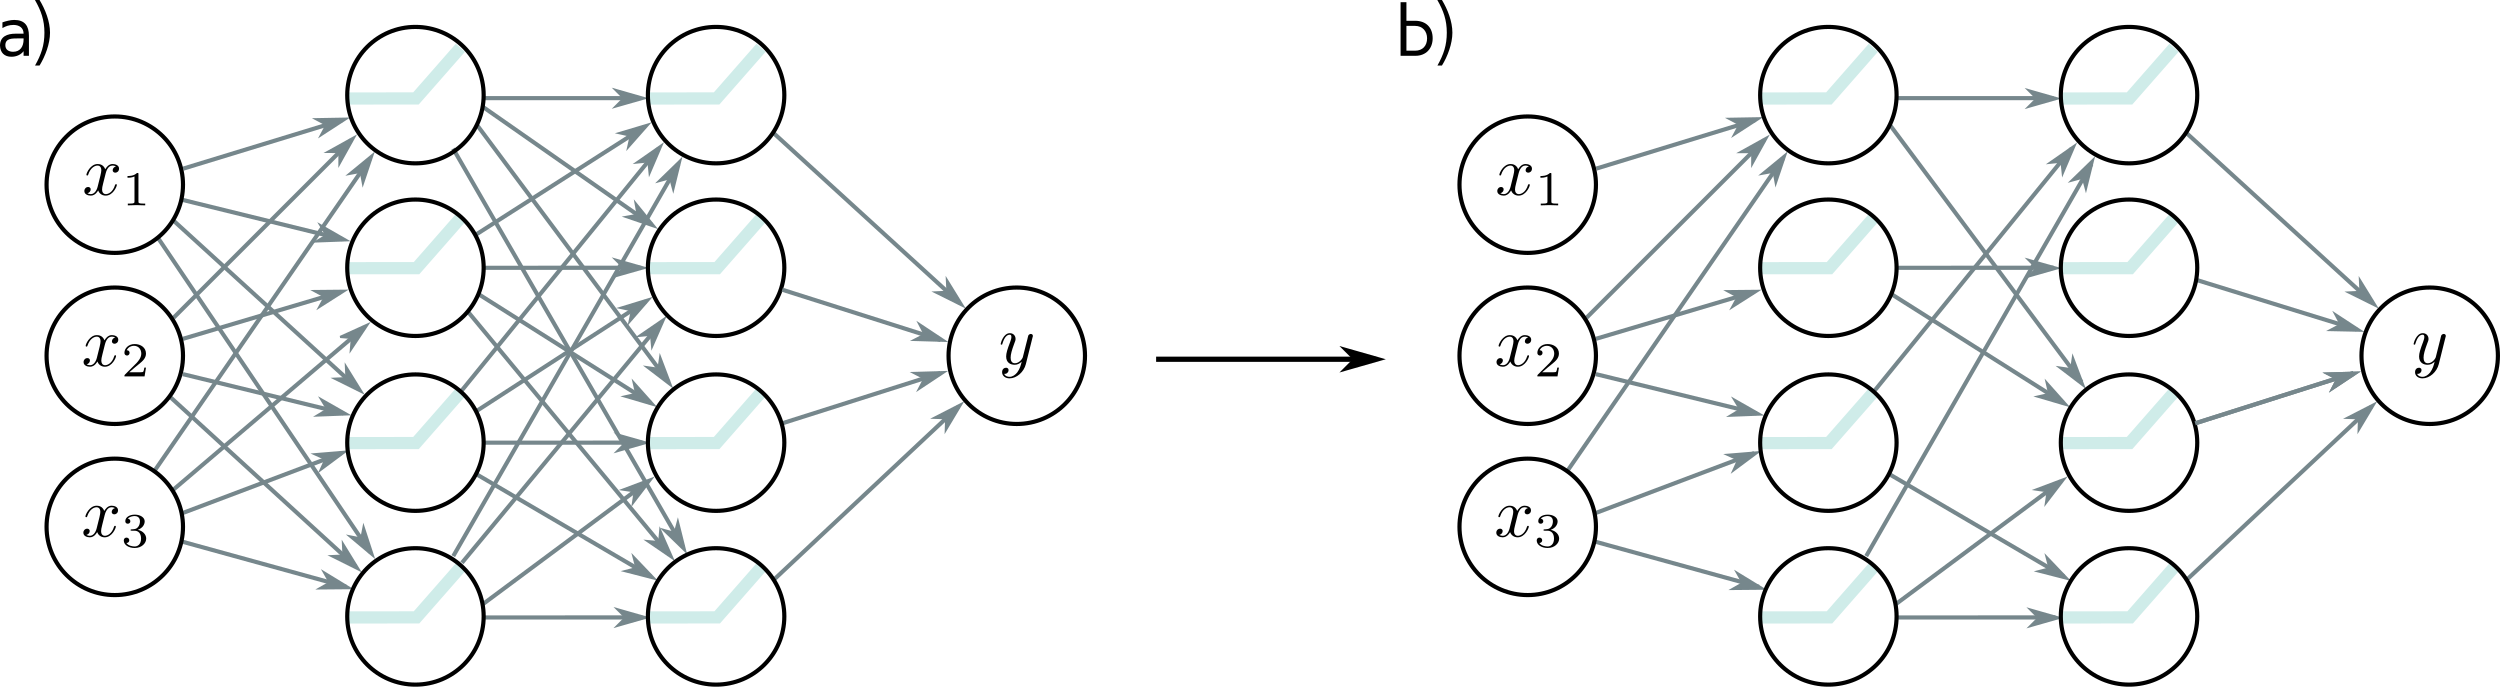 <?xml version="1.0" encoding="UTF-8"?>
<svg xmlns="http://www.w3.org/2000/svg" xmlns:xlink="http://www.w3.org/1999/xlink" width="407.074pt" height="111.815pt" viewBox="0 0 407.074 111.815">
<defs>
<clipPath id="clip-0">
<path clip-rule="nonzero" d="M 45 81 L 87 81 L 87 111.816 L 45 111.816 Z M 45 81 "/>
</clipPath>
<clipPath id="clip-1">
<path clip-rule="nonzero" d="M 52 85 L 83 85 L 83 111.816 L 52 111.816 Z M 52 85 "/>
</clipPath>
<clipPath id="clip-2">
<path clip-rule="nonzero" d="M 94 81 L 136 81 L 136 111.816 L 94 111.816 Z M 94 81 "/>
</clipPath>
<clipPath id="clip-3">
<path clip-rule="nonzero" d="M 101 85 L 132 85 L 132 111.816 L 101 111.816 Z M 101 85 "/>
</clipPath>
<clipPath id="clip-4">
<path clip-rule="nonzero" d="M 275 81 L 317 81 L 317 111.816 L 275 111.816 Z M 275 81 "/>
</clipPath>
<clipPath id="clip-5">
<path clip-rule="nonzero" d="M 282 85 L 313 85 L 313 111.816 L 282 111.816 Z M 282 85 "/>
</clipPath>
<clipPath id="clip-6">
<path clip-rule="nonzero" d="M 324 81 L 366 81 L 366 111.816 L 324 111.816 Z M 324 81 "/>
</clipPath>
<clipPath id="clip-7">
<path clip-rule="nonzero" d="M 331 85 L 362 85 L 362 111.816 L 331 111.816 Z M 331 85 "/>
</clipPath>
<clipPath id="clip-8">
<path clip-rule="nonzero" d="M 380 42 L 407.074 42 L 407.074 73 L 380 73 Z M 380 42 "/>
</clipPath>
</defs>
<path fill="none" stroke-width="0.678" stroke-linecap="butt" stroke-linejoin="miter" stroke="rgb(46.274%, 52.94%, 54.901%)" stroke-opacity="1" stroke-miterlimit="4" d="M 29.84 27.457 L 55.75 19.535 "/>
<path fill-rule="evenodd" fill="rgb(46.274%, 52.94%, 54.901%)" fill-opacity="1" stroke-width="0.346" stroke-linecap="butt" stroke-linejoin="miter" stroke="rgb(46.274%, 52.94%, 54.901%)" stroke-opacity="1" stroke-miterlimit="4" d="M -42.934 -33.453 L -41.636 -34.747 L -46.173 -33.451 L -41.636 -32.154 Z M -42.934 -33.453 " transform="matrix(-1, 0.306, -0.306, -1, 0, 0)"/>
<path fill="none" stroke-width="0.674" stroke-linecap="butt" stroke-linejoin="miter" stroke="rgb(46.274%, 52.94%, 54.901%)" stroke-opacity="1" stroke-miterlimit="4" d="M 28.27 35.938 L 58.41 63.402 "/>
<path fill-rule="evenodd" fill="rgb(46.274%, 52.94%, 54.901%)" fill-opacity="1" stroke-width="0.266" stroke-linecap="butt" stroke-linejoin="miter" stroke="rgb(46.274%, 52.94%, 54.901%)" stroke-opacity="1" stroke-miterlimit="4" d="M -61.486 -5.562 L -60.491 -6.559 L -63.978 -5.562 L -60.492 -4.566 Z M -61.486 -5.562 " transform="matrix(-1, -0.911, 0.911, -1, 0, 0)"/>
<path fill="none" stroke-width="0.678" stroke-linecap="butt" stroke-linejoin="miter" stroke="rgb(46.274%, 52.94%, 54.901%)" stroke-opacity="1" stroke-miterlimit="4" d="M 29.547 32.504 L 55.801 38.957 "/>
<path fill-rule="evenodd" fill="rgb(46.274%, 52.94%, 54.901%)" fill-opacity="1" stroke-width="0.351" stroke-linecap="butt" stroke-linejoin="miter" stroke="rgb(46.274%, 52.94%, 54.901%)" stroke-opacity="1" stroke-miterlimit="4" d="M -59.02 -23.798 L -57.703 -25.114 L -62.309 -23.798 L -57.704 -22.481 Z M -59.02 -23.798 " transform="matrix(-1, -0.246, 0.246, -1, 0, 0)"/>
<path fill="none" stroke-width="0.674" stroke-linecap="butt" stroke-linejoin="miter" stroke="rgb(46.274%, 52.94%, 54.901%)" stroke-opacity="1" stroke-miterlimit="4" d="M 25.664 38.648 L 60.312 89.938 "/>
<path fill-rule="evenodd" fill="rgb(46.274%, 52.94%, 54.901%)" fill-opacity="1" stroke-width="0.298" stroke-linecap="butt" stroke-linejoin="miter" stroke="rgb(46.274%, 52.94%, 54.901%)" stroke-opacity="1" stroke-miterlimit="4" d="M -87.496 -0.307 L -86.378 -1.423 L -90.289 -0.307 L -86.38 0.81 Z M -87.496 -0.307 " transform="matrix(-0.676, -1, 1, -0.676, 0, 0)"/>
<path fill="none" stroke-width="0.678" stroke-linecap="butt" stroke-linejoin="miter" stroke="rgb(46.274%, 52.94%, 54.901%)" stroke-opacity="1" stroke-miterlimit="4" d="M 29.664 88.195 L 56.348 95.551 "/>
<path fill-rule="evenodd" fill="rgb(46.274%, 52.94%, 54.901%)" fill-opacity="1" stroke-width="0.348" stroke-linecap="butt" stroke-linejoin="miter" stroke="rgb(46.274%, 52.94%, 54.901%)" stroke-opacity="1" stroke-miterlimit="4" d="M -74.23 -74.372 L -72.923 -75.681 L -77.496 -74.374 L -72.92 -73.065 Z M -74.23 -74.372 " transform="matrix(-1, -0.276, 0.276, -1, 0, 0)"/>
<path fill="none" stroke-width="0.674" stroke-linecap="butt" stroke-linejoin="miter" stroke="rgb(46.274%, 52.94%, 54.901%)" stroke-opacity="1" stroke-miterlimit="4" d="M 27.891 80.02 L 59.352 53.273 "/>
<path fill-rule="evenodd" fill="rgb(46.274%, 52.94%, 54.901%)" fill-opacity="1" stroke-width="0.274" stroke-linecap="butt" stroke-linejoin="miter" stroke="rgb(46.274%, 52.94%, 54.901%)" stroke-opacity="1" stroke-miterlimit="4" d="M -6.116 -60.214 L -5.086 -61.241 L -8.681 -60.215 L -5.086 -59.187 Z M -6.116 -60.214 " transform="matrix(-1, 0.85, -0.85, -1, 0, 0)"/>
<path fill="none" stroke-width="0.678" stroke-linecap="butt" stroke-linejoin="miter" stroke="rgb(46.274%, 52.94%, 54.901%)" stroke-opacity="1" stroke-miterlimit="4" d="M 29.773 83.527 L 55.582 73.785 "/>
<path fill-rule="evenodd" fill="rgb(46.274%, 52.94%, 54.901%)" fill-opacity="1" stroke-width="0.338" stroke-linecap="butt" stroke-linejoin="miter" stroke="rgb(46.274%, 52.94%, 54.901%)" stroke-opacity="1" stroke-miterlimit="4" d="M -21.735 -82.951 L -20.468 -84.218 L -24.908 -82.949 L -20.469 -81.68 Z M -21.735 -82.951 " transform="matrix(-1, 0.377, -0.377, -1, 0, 0)"/>
<path fill="none" stroke-width="0.674" stroke-linecap="butt" stroke-linejoin="miter" stroke="rgb(46.274%, 52.94%, 54.901%)" stroke-opacity="1" stroke-miterlimit="4" d="M 24.98 76.926 L 60.285 25.77 "/>
<path fill-rule="evenodd" fill="rgb(46.274%, 52.94%, 54.901%)" fill-opacity="1" stroke-width="0.296" stroke-linecap="butt" stroke-linejoin="miter" stroke="rgb(46.274%, 52.94%, 54.901%)" stroke-opacity="1" stroke-miterlimit="4" d="M -8.512 -52.879 L -7.402 -53.989 L -11.282 -52.881 L -7.402 -51.77 Z M -8.512 -52.879 " transform="matrix(-0.69, 1, -1, -0.69, 0, 0)"/>
<path fill="none" stroke-width="0.678" stroke-linecap="butt" stroke-linejoin="miter" stroke="rgb(46.274%, 52.94%, 54.901%)" stroke-opacity="1" stroke-miterlimit="4" d="M 29.773 60.918 L 55.934 67.297 "/>
<path fill-rule="evenodd" fill="rgb(46.274%, 52.94%, 54.901%)" fill-opacity="1" stroke-width="0.351" stroke-linecap="butt" stroke-linejoin="miter" stroke="rgb(46.274%, 52.94%, 54.901%)" stroke-opacity="1" stroke-miterlimit="4" d="M -65.651 -50.643 L -64.335 -51.96 L -68.944 -50.644 L -64.334 -49.327 Z M -65.651 -50.643 " transform="matrix(-1, -0.244, 0.244, -1, 0, 0)"/>
<path fill="none" stroke-width="0.678" stroke-linecap="butt" stroke-linejoin="miter" stroke="rgb(46.274%, 52.94%, 54.901%)" stroke-opacity="1" stroke-miterlimit="4" d="M 29.773 55.176 L 55.504 47.531 "/>
<path fill-rule="evenodd" fill="rgb(46.274%, 52.94%, 54.901%)" fill-opacity="1" stroke-width="0.346" stroke-linecap="butt" stroke-linejoin="miter" stroke="rgb(46.274%, 52.94%, 54.901%)" stroke-opacity="1" stroke-miterlimit="4" d="M -35.428 -58.83 L -34.129 -60.128 L -38.675 -58.83 L -34.127 -57.53 Z M -35.428 -58.83 " transform="matrix(-1, 0.297, -0.297, -1, 0, 0)"/>
<path fill="none" stroke-width="0.674" stroke-linecap="butt" stroke-linejoin="miter" stroke="rgb(46.274%, 52.94%, 54.901%)" stroke-opacity="1" stroke-miterlimit="4" d="M 77.652 20.328 L 108.871 62.211 "/>
<path fill-rule="evenodd" fill="rgb(46.274%, 52.94%, 54.901%)" fill-opacity="1" stroke-width="0.288" stroke-linecap="butt" stroke-linejoin="miter" stroke="rgb(46.274%, 52.94%, 54.901%)" stroke-opacity="1" stroke-miterlimit="4" d="M -89.996 40.18 L -88.916 39.098 L -92.698 40.177 L -88.917 41.257 Z M -89.996 40.18 " transform="matrix(-0.745, -1, 1, -0.745, 0, 0)"/>
<path fill="none" stroke-width="0.678" stroke-linecap="butt" stroke-linejoin="miter" stroke="rgb(46.274%, 52.94%, 54.901%)" stroke-opacity="1" stroke-miterlimit="4" d="M 78.551 17.348 L 106.059 36.555 "/>
<path fill-rule="evenodd" fill="rgb(46.274%, 52.94%, 54.901%)" fill-opacity="1" stroke-width="0.296" stroke-linecap="butt" stroke-linejoin="miter" stroke="rgb(46.274%, 52.94%, 54.901%)" stroke-opacity="1" stroke-miterlimit="4" d="M -86.238 25.206 L -85.128 24.095 L -89.017 25.205 L -85.127 26.317 Z M -86.238 25.206 " transform="matrix(-1, -0.698, 0.698, -1, 0, 0)"/>
<path fill="none" stroke-width="0.674" stroke-linecap="butt" stroke-linejoin="miter" stroke="rgb(46.274%, 52.94%, 54.901%)" stroke-opacity="1" stroke-miterlimit="4" d="M 77.465 67.008 L 105.156 49.07 "/>
<path fill-rule="evenodd" fill="rgb(46.274%, 52.94%, 54.901%)" fill-opacity="1" stroke-width="0.302" stroke-linecap="butt" stroke-linejoin="miter" stroke="rgb(46.274%, 52.94%, 54.901%)" stroke-opacity="1" stroke-miterlimit="4" d="M -49.416 -82.549 L -48.285 -83.68 L -52.241 -82.547 L -48.283 -81.416 Z M -49.416 -82.549 " transform="matrix(-1, 0.648, -0.648, -1, 0, 0)"/>
<path fill="none" stroke-width="0.678" stroke-linecap="butt" stroke-linejoin="miter" stroke="rgb(46.274%, 52.94%, 54.901%)" stroke-opacity="1" stroke-miterlimit="4" d="M 77.789 47.816 L 105.891 65.574 "/>
<path fill-rule="evenodd" fill="rgb(46.274%, 52.94%, 54.901%)" fill-opacity="1" stroke-width="0.306" stroke-linecap="butt" stroke-linejoin="miter" stroke="rgb(46.274%, 52.94%, 54.901%)" stroke-opacity="1" stroke-miterlimit="4" d="M -102.994 0.955 L -101.85 -0.19 L -105.862 0.954 L -101.85 2.099 Z M -102.994 0.955 " transform="matrix(-1, -0.632, 0.632, -1, 0, 0)"/>
<path fill="none" stroke-width="0.678" stroke-linecap="butt" stroke-linejoin="miter" stroke="rgb(46.274%, 52.94%, 54.901%)" stroke-opacity="1" stroke-miterlimit="4" d="M 78.836 43.605 L 104.293 43.598 "/>
<path fill-rule="evenodd" fill="rgb(46.274%, 52.94%, 54.901%)" fill-opacity="1" stroke-width="0.361" stroke-linecap="butt" stroke-linejoin="miter" stroke="rgb(46.274%, 52.94%, 54.901%)" stroke-opacity="1" stroke-miterlimit="4" d="M -101.573 -43.618 L -100.221 -44.973 L -104.964 -43.619 L -100.218 -42.266 Z M -101.573 -43.618 " transform="matrix(-1, 0, -0, -1, 0, 0)"/>
<path fill="none" stroke-width="0.678" stroke-linecap="butt" stroke-linejoin="miter" stroke="rgb(46.274%, 52.94%, 54.901%)" stroke-opacity="1" stroke-miterlimit="4" d="M 78.836 72.082 L 104.598 72.074 "/>
<path fill-rule="evenodd" fill="rgb(46.274%, 52.94%, 54.901%)" fill-opacity="1" stroke-width="0.361" stroke-linecap="butt" stroke-linejoin="miter" stroke="rgb(46.274%, 52.94%, 54.901%)" stroke-opacity="1" stroke-miterlimit="4" d="M -101.872 -72.094 L -100.517 -73.454 L -105.263 -72.095 L -100.517 -70.743 Z M -101.872 -72.094 " transform="matrix(-1, 0, -0, -1, 0, 0)"/>
<path fill="none" stroke-width="0.674" stroke-linecap="butt" stroke-linejoin="miter" stroke="rgb(46.274%, 52.94%, 54.901%)" stroke-opacity="1" stroke-miterlimit="4" d="M 75.219 91.645 L 107.73 52.426 "/>
<path fill-rule="evenodd" fill="rgb(46.274%, 52.94%, 54.901%)" fill-opacity="1" stroke-width="0.277" stroke-linecap="butt" stroke-linejoin="miter" stroke="rgb(46.274%, 52.94%, 54.901%)" stroke-opacity="1" stroke-miterlimit="4" d="M -19.786 -89.609 L -18.747 -90.646 L -22.379 -89.608 L -18.747 -88.572 Z M -19.786 -89.609 " transform="matrix(-0.829, 1, -1, -0.829, 0, 0)"/>
<path fill="none" stroke-width="0.678" stroke-linecap="butt" stroke-linejoin="miter" stroke="rgb(46.274%, 52.94%, 54.901%)" stroke-opacity="1" stroke-miterlimit="4" d="M 78.551 98.43 L 105.527 78.387 "/>
<path fill-rule="evenodd" fill="rgb(46.274%, 52.94%, 54.901%)" fill-opacity="1" stroke-width="0.29" stroke-linecap="butt" stroke-linejoin="miter" stroke="rgb(46.274%, 52.94%, 54.901%)" stroke-opacity="1" stroke-miterlimit="4" d="M -28.294 -101.025 L -27.206 -102.111 L -31.013 -101.026 L -27.206 -99.935 Z M -28.294 -101.025 " transform="matrix(-1, 0.743, -0.743, -1, 0, 0)"/>
<path fill="none" stroke-width="0.678" stroke-linecap="butt" stroke-linejoin="miter" stroke="rgb(46.274%, 52.94%, 54.901%)" stroke-opacity="1" stroke-miterlimit="4" d="M 28.262 51.742 L 57.203 22.82 "/>
<path fill-rule="evenodd" fill="rgb(46.274%, 52.94%, 54.901%)" fill-opacity="1" stroke-width="0.256" stroke-linecap="butt" stroke-linejoin="miter" stroke="rgb(46.274%, 52.94%, 54.901%)" stroke-opacity="1" stroke-miterlimit="4" d="M -15.297 -40.02 L -14.338 -40.979 L -17.695 -40.021 L -14.34 -39.063 Z M -15.297 -40.02 " transform="matrix(-1, 0.999, -0.999, -1, 0, 0)"/>
<path fill="none" stroke-width="0.678" stroke-linecap="butt" stroke-linejoin="miter" stroke="rgb(46.274%, 52.94%, 54.901%)" stroke-opacity="1" stroke-miterlimit="4" d="M 27.805 64.727 L 57.945 92.266 "/>
<path fill-rule="evenodd" fill="rgb(46.274%, 52.94%, 54.901%)" fill-opacity="1" stroke-width="0.267" stroke-linecap="butt" stroke-linejoin="miter" stroke="rgb(46.274%, 52.94%, 54.901%)" stroke-opacity="1" stroke-miterlimit="4" d="M -75.53 -21.438 L -74.529 -22.438 L -78.03 -21.439 L -74.53 -20.437 Z M -75.53 -21.438 " transform="matrix(-1, -0.914, 0.914, -1, 0, 0)"/>
<path fill="none" stroke-width="0.678" stroke-linecap="butt" stroke-linejoin="miter" stroke="rgb(0%, 0%, 0%)" stroke-opacity="1" stroke-miterlimit="4" d="M 29.797 57.93 C 29.797 64.062 24.824 69.035 18.691 69.035 C 12.555 69.035 7.582 64.062 7.582 57.93 C 7.582 51.797 12.555 46.82 18.691 46.82 C 24.824 46.82 29.797 51.797 29.797 57.93 Z M 29.797 57.93 "/>
<path fill="none" stroke-width="0.678" stroke-linecap="butt" stroke-linejoin="miter" stroke="rgb(0%, 0%, 0%)" stroke-opacity="1" stroke-miterlimit="4" d="M 29.797 85.785 C 29.797 91.922 24.824 96.895 18.691 96.895 C 12.555 96.895 7.582 91.922 7.582 85.785 C 7.582 79.652 12.555 74.68 18.691 74.68 C 24.824 74.68 29.797 79.652 29.797 85.785 Z M 29.797 85.785 "/>
<path fill="none" stroke-width="0.678" stroke-linecap="butt" stroke-linejoin="miter" stroke="rgb(0%, 0%, 0%)" stroke-opacity="1" stroke-miterlimit="4" d="M 29.797 30.074 C 29.797 36.207 24.824 41.18 18.691 41.18 C 12.555 41.18 7.582 36.207 7.582 30.074 C 7.582 23.938 12.555 18.965 18.691 18.965 C 24.824 18.965 29.797 23.938 29.797 30.074 Z M 29.797 30.074 "/>
<path fill-rule="nonzero" fill="rgb(0%, 0%, 0%)" fill-opacity="1" d="M 17.191 28.293 C 17.262 28.008 17.527 26.957 18.312 26.957 C 18.367 26.957 18.652 26.957 18.883 27.102 C 18.562 27.172 18.348 27.438 18.348 27.723 C 18.348 27.902 18.473 28.117 18.773 28.117 C 19.023 28.117 19.383 27.922 19.383 27.457 C 19.383 26.871 18.723 26.707 18.328 26.707 C 17.672 26.707 17.277 27.316 17.137 27.562 C 16.852 26.816 16.246 26.707 15.906 26.707 C 14.73 26.707 14.07 28.168 14.07 28.453 C 14.07 28.578 14.195 28.578 14.215 28.578 C 14.305 28.578 14.34 28.543 14.355 28.453 C 14.75 27.242 15.496 26.957 15.891 26.957 C 16.102 26.957 16.496 27.066 16.496 27.723 C 16.496 28.082 16.301 28.828 15.891 30.434 C 15.711 31.125 15.301 31.609 14.801 31.609 C 14.73 31.609 14.48 31.609 14.234 31.465 C 14.516 31.395 14.766 31.164 14.766 30.844 C 14.766 30.539 14.516 30.449 14.355 30.449 C 14 30.449 13.734 30.734 13.734 31.109 C 13.734 31.625 14.285 31.855 14.785 31.855 C 15.551 31.855 15.961 31.055 15.977 31.004 C 16.121 31.41 16.531 31.855 17.207 31.855 C 18.383 31.855 19.023 30.398 19.023 30.113 C 19.023 29.988 18.938 29.988 18.898 29.988 C 18.793 29.988 18.773 30.039 18.738 30.113 C 18.367 31.34 17.598 31.609 17.242 31.609 C 16.797 31.609 16.621 31.25 16.621 30.859 C 16.621 30.609 16.672 30.359 16.797 29.863 Z M 17.191 28.293 "/>
<path fill-rule="nonzero" fill="rgb(0%, 0%, 0%)" fill-opacity="1" d="M 22.543 28.375 C 22.543 28.164 22.543 28.164 22.309 28.164 C 21.793 28.66 21.082 28.66 20.762 28.66 L 20.762 28.945 C 20.938 28.945 21.473 28.945 21.898 28.734 L 21.898 32.777 C 21.898 33.043 21.898 33.152 21.117 33.152 L 20.812 33.152 L 20.812 33.438 C 20.957 33.438 21.938 33.398 22.223 33.398 C 22.469 33.398 23.469 33.438 23.645 33.438 L 23.645 33.152 L 23.344 33.152 C 22.543 33.152 22.543 33.043 22.543 32.777 Z M 22.543 28.375 "/>
<path fill-rule="nonzero" fill="rgb(0%, 0%, 0%)" fill-opacity="1" d="M 17.066 56.152 C 17.137 55.867 17.402 54.816 18.188 54.816 C 18.242 54.816 18.527 54.816 18.758 54.957 C 18.438 55.027 18.223 55.297 18.223 55.582 C 18.223 55.758 18.348 55.973 18.652 55.973 C 18.898 55.973 19.258 55.777 19.258 55.312 C 19.258 54.727 18.598 54.566 18.207 54.566 C 17.547 54.566 17.152 55.172 17.012 55.422 C 16.727 54.672 16.121 54.566 15.781 54.566 C 14.605 54.566 13.949 56.027 13.949 56.312 C 13.949 56.438 14.07 56.438 14.09 56.438 C 14.18 56.438 14.215 56.402 14.234 56.312 C 14.625 55.102 15.371 54.816 15.766 54.816 C 15.977 54.816 16.371 54.922 16.371 55.582 C 16.371 55.938 16.176 56.688 15.766 58.289 C 15.586 58.984 15.176 59.465 14.68 59.465 C 14.605 59.465 14.355 59.465 14.109 59.324 C 14.395 59.25 14.641 59.02 14.641 58.699 C 14.641 58.395 14.395 58.309 14.234 58.309 C 13.875 58.309 13.609 58.594 13.609 58.965 C 13.609 59.484 14.16 59.715 14.66 59.715 C 15.426 59.715 15.836 58.914 15.855 58.859 C 15.996 59.27 16.406 59.715 17.082 59.715 C 18.258 59.715 18.898 58.254 18.898 57.969 C 18.898 57.844 18.812 57.844 18.773 57.844 C 18.668 57.844 18.652 57.898 18.613 57.969 C 18.242 59.199 17.477 59.465 17.117 59.465 C 16.672 59.465 16.496 59.109 16.496 58.719 C 16.496 58.469 16.547 58.219 16.672 57.719 Z M 17.066 56.152 "/>
<path fill-rule="nonzero" fill="rgb(0%, 0%, 0%)" fill-opacity="1" d="M 23.77 59.852 L 23.504 59.852 C 23.484 60.027 23.398 60.492 23.289 60.562 C 23.234 60.617 22.629 60.617 22.508 60.617 L 21.047 60.617 C 21.883 59.887 22.168 59.652 22.629 59.281 C 23.219 58.816 23.77 58.316 23.77 57.57 C 23.77 56.609 22.934 56.02 21.918 56.02 C 20.938 56.02 20.262 56.715 20.262 57.445 C 20.262 57.836 20.602 57.891 20.688 57.891 C 20.867 57.891 21.098 57.746 21.098 57.465 C 21.098 57.32 21.047 57.035 20.637 57.035 C 20.887 56.484 21.418 56.305 21.793 56.305 C 22.594 56.305 23.004 56.93 23.004 57.57 C 23.004 58.266 22.508 58.801 22.258 59.086 L 20.352 60.992 C 20.262 61.062 20.262 61.078 20.262 61.293 L 23.539 61.293 Z M 23.77 59.852 "/>
<path fill-rule="nonzero" fill="rgb(0%, 0%, 0%)" fill-opacity="1" d="M 17.031 83.93 C 17.102 83.645 17.367 82.594 18.152 82.594 C 18.207 82.594 18.488 82.594 18.723 82.734 C 18.402 82.805 18.188 83.074 18.188 83.359 C 18.188 83.535 18.312 83.75 18.613 83.75 C 18.863 83.75 19.219 83.555 19.219 83.09 C 19.219 82.504 18.562 82.344 18.168 82.344 C 17.512 82.344 17.117 82.949 16.977 83.199 C 16.691 82.449 16.086 82.344 15.746 82.344 C 14.57 82.344 13.91 83.805 13.91 84.09 C 13.91 84.215 14.035 84.215 14.055 84.215 C 14.145 84.215 14.18 84.18 14.195 84.09 C 14.59 82.879 15.336 82.594 15.73 82.594 C 15.941 82.594 16.336 82.699 16.336 83.359 C 16.336 83.715 16.141 84.465 15.73 86.066 C 15.551 86.762 15.141 87.242 14.641 87.242 C 14.57 87.242 14.32 87.242 14.07 87.098 C 14.355 87.027 14.605 86.797 14.605 86.477 C 14.605 86.172 14.355 86.086 14.195 86.086 C 13.84 86.086 13.574 86.367 13.574 86.742 C 13.574 87.262 14.125 87.492 14.625 87.492 C 15.391 87.492 15.801 86.691 15.816 86.637 C 15.961 87.047 16.371 87.492 17.047 87.492 C 18.223 87.492 18.863 86.031 18.863 85.746 C 18.863 85.621 18.773 85.621 18.738 85.621 C 18.633 85.621 18.613 85.676 18.578 85.746 C 18.207 86.977 17.438 87.242 17.082 87.242 C 16.637 87.242 16.461 86.887 16.461 86.492 C 16.461 86.246 16.512 85.996 16.637 85.496 Z M 17.031 83.93 "/>
<path fill-rule="nonzero" fill="rgb(0%, 0%, 0%)" fill-opacity="1" d="M 21.898 86.414 C 22.523 86.414 22.969 86.844 22.969 87.699 C 22.969 88.68 22.383 88.98 21.938 88.98 C 21.613 88.98 20.902 88.891 20.582 88.41 C 20.957 88.41 21.047 88.145 21.047 87.965 C 21.047 87.715 20.848 87.539 20.602 87.539 C 20.387 87.539 20.156 87.68 20.156 88 C 20.156 88.75 20.973 89.23 21.938 89.23 C 23.039 89.23 23.805 88.48 23.805 87.699 C 23.805 87.074 23.309 86.453 22.434 86.273 C 23.254 85.969 23.559 85.383 23.559 84.883 C 23.559 84.262 22.844 83.797 21.953 83.797 C 21.082 83.797 20.402 84.223 20.402 84.867 C 20.402 85.133 20.582 85.277 20.812 85.277 C 21.062 85.277 21.223 85.098 21.223 84.883 C 21.223 84.652 21.062 84.473 20.812 84.457 C 21.098 84.117 21.633 84.027 21.938 84.027 C 22.293 84.027 22.789 84.207 22.789 84.883 C 22.789 85.223 22.684 85.598 22.469 85.828 C 22.223 86.129 21.988 86.148 21.598 86.184 C 21.402 86.203 21.383 86.203 21.348 86.203 C 21.332 86.203 21.258 86.219 21.258 86.309 C 21.258 86.414 21.332 86.414 21.473 86.414 Z M 21.898 86.414 "/>
<path fill="none" stroke-width="0.678" stroke-linecap="butt" stroke-linejoin="miter" stroke="rgb(46.274%, 52.94%, 54.901%)" stroke-opacity="1" stroke-miterlimit="4" d="M 77.562 38.16 L 104.992 20.629 "/>
<path fill-rule="evenodd" fill="rgb(46.274%, 52.94%, 54.901%)" fill-opacity="1" stroke-width="0.305" stroke-linecap="butt" stroke-linejoin="miter" stroke="rgb(46.274%, 52.94%, 54.901%)" stroke-opacity="1" stroke-miterlimit="4" d="M -62.903 -62.287 L -61.762 -63.43 L -65.758 -62.288 L -61.762 -61.144 Z M -62.903 -62.287 " transform="matrix(-1, 0.639, -0.639, -1, 0, 0)"/>
<path fill="none" stroke-width="0.678" stroke-linecap="butt" stroke-linejoin="miter" stroke="rgb(46.274%, 52.94%, 54.901%)" stroke-opacity="1" stroke-miterlimit="4" d="M 77.484 77.16 L 105.98 93.855 "/>
<path fill-rule="evenodd" fill="rgb(46.274%, 52.94%, 54.901%)" fill-opacity="1" stroke-width="0.312" stroke-linecap="butt" stroke-linejoin="miter" stroke="rgb(46.274%, 52.94%, 54.901%)" stroke-opacity="1" stroke-miterlimit="4" d="M -117.501 -23.655 L -116.331 -24.825 L -120.423 -23.654 L -116.331 -22.485 Z M -117.501 -23.655 " transform="matrix(-1, -0.586, 0.586, -1, 0, 0)"/>
<path fill="none" stroke-width="0.674" stroke-linecap="butt" stroke-linejoin="miter" stroke="rgb(46.274%, 52.94%, 54.901%)" stroke-opacity="1" stroke-miterlimit="4" d="M 74.988 63.832 L 107.273 24.156 "/>
<path fill-rule="evenodd" fill="rgb(46.274%, 52.94%, 54.901%)" fill-opacity="1" stroke-width="0.279" stroke-linecap="butt" stroke-linejoin="miter" stroke="rgb(46.274%, 52.94%, 54.901%)" stroke-opacity="1" stroke-miterlimit="4" d="M -35.894 -76.367 L -34.848 -77.41 L -38.507 -76.366 L -34.847 -75.321 Z M -35.894 -76.367 " transform="matrix(-0.814, 1, -1, -0.814, 0, 0)"/>
<path fill="none" stroke-width="0.678" stroke-linecap="butt" stroke-linejoin="miter" stroke="rgb(46.274%, 52.94%, 54.901%)" stroke-opacity="1" stroke-miterlimit="4" d="M 78.836 15.98 L 104.293 15.977 "/>
<path fill-rule="evenodd" fill="rgb(46.274%, 52.94%, 54.901%)" fill-opacity="1" stroke-width="0.361" stroke-linecap="butt" stroke-linejoin="miter" stroke="rgb(46.274%, 52.94%, 54.901%)" stroke-opacity="1" stroke-miterlimit="4" d="M -101.579 -15.997 L -100.227 -17.352 L -104.969 -15.998 L -100.224 -14.641 Z M -101.579 -15.997 " transform="matrix(-1, 0, -0, -1, 0, 0)"/>
<path fill="none" stroke-width="0.678" stroke-linecap="butt" stroke-linejoin="miter" stroke="rgb(46.274%, 52.94%, 54.901%)" stroke-opacity="1" stroke-miterlimit="4" d="M 78.836 100.543 L 104.598 100.535 "/>
<path fill-rule="evenodd" fill="rgb(46.274%, 52.94%, 54.901%)" fill-opacity="1" stroke-width="0.361" stroke-linecap="butt" stroke-linejoin="miter" stroke="rgb(46.274%, 52.94%, 54.901%)" stroke-opacity="1" stroke-miterlimit="4" d="M -101.867 -100.555 L -100.511 -101.911 L -105.257 -100.556 L -100.512 -99.2 Z M -101.867 -100.555 " transform="matrix(-1, 0, -0, -1, 0, 0)"/>
<path fill="none" stroke-width="0.674" stroke-linecap="butt" stroke-linejoin="miter" stroke="rgb(46.274%, 52.94%, 54.901%)" stroke-opacity="1" stroke-miterlimit="4" d="M 76.207 50.766 L 109.023 90.367 "/>
<path fill-rule="evenodd" fill="rgb(46.274%, 52.94%, 54.901%)" fill-opacity="1" stroke-width="0.277" stroke-linecap="butt" stroke-linejoin="miter" stroke="rgb(46.274%, 52.94%, 54.901%)" stroke-opacity="1" stroke-miterlimit="4" d="M -105.061 20.239 L -104.024 19.199 L -107.654 20.238 L -104.024 21.274 Z M -105.061 20.239 " transform="matrix(-0.829, -1, 1, -0.829, 0, 0)"/>
<path fill="none" stroke-width="0.674" stroke-linecap="butt" stroke-linejoin="miter" stroke="rgb(46.274%, 52.94%, 54.901%)" stroke-opacity="1" stroke-miterlimit="4" d="M 73.781 24.203 L 111.238 89.113 "/>
<path fill-rule="evenodd" fill="rgb(46.274%, 52.94%, 54.901%)" fill-opacity="1" stroke-width="0.311" stroke-linecap="butt" stroke-linejoin="miter" stroke="rgb(46.274%, 52.94%, 54.901%)" stroke-opacity="1" stroke-miterlimit="4" d="M -112.674 44.868 L -111.505 43.702 L -115.592 44.867 L -111.506 46.038 Z M -112.674 44.868 " transform="matrix(-0.577, -1, 1, -0.577, 0, 0)"/>
<path fill="none" stroke-width="0.674" stroke-linecap="butt" stroke-linejoin="miter" stroke="rgb(46.274%, 52.94%, 54.901%)" stroke-opacity="1" stroke-miterlimit="4" d="M 73.805 90.551 L 110.477 26.707 "/>
<path fill-rule="evenodd" fill="rgb(46.274%, 52.94%, 54.901%)" fill-opacity="1" stroke-width="0.312" stroke-linecap="butt" stroke-linejoin="miter" stroke="rgb(46.274%, 52.94%, 54.901%)" stroke-opacity="1" stroke-miterlimit="4" d="M -25.302 -94.602 L -24.133 -95.77 L -28.222 -94.6 L -24.134 -93.433 Z M -25.302 -94.602 " transform="matrix(-0.574, 1, -1, -0.574, 0, 0)"/>
<path fill="none" stroke-width="1.984" stroke-linecap="butt" stroke-linejoin="miter" stroke="rgb(81.175%, 92.548%, 91.371%)" stroke-opacity="1" stroke-miterlimit="4" d="M 74.961 7.785 L 67.73 16.027 L 56.559 16.039 "/>
<path fill="none" stroke-width="0.678" stroke-linecap="butt" stroke-linejoin="miter" stroke="rgb(0%, 0%, 0%)" stroke-opacity="1" stroke-miterlimit="4" d="M 78.754 15.492 C 78.754 21.625 73.781 26.598 67.648 26.598 C 61.512 26.598 56.539 21.625 56.539 15.492 C 56.539 9.355 61.512 4.383 67.648 4.383 C 73.781 4.383 78.754 9.355 78.754 15.492 Z M 78.754 15.492 "/>
<path fill="none" stroke-width="1.984" stroke-linecap="butt" stroke-linejoin="miter" stroke="rgb(81.175%, 92.548%, 91.371%)" stroke-opacity="1" stroke-miterlimit="4" d="M 75.055 35.422 L 67.824 43.664 L 56.652 43.672 "/>
<path fill="none" stroke-width="0.678" stroke-linecap="butt" stroke-linejoin="miter" stroke="rgb(0%, 0%, 0%)" stroke-opacity="1" stroke-miterlimit="4" d="M 78.754 43.598 C 78.754 49.734 73.781 54.707 67.648 54.707 C 61.512 54.707 56.539 49.734 56.539 43.598 C 56.539 37.465 61.512 32.492 67.648 32.492 C 73.781 32.492 78.754 37.465 78.754 43.598 Z M 78.754 43.598 "/>
<path fill="none" stroke-width="1.984" stroke-linecap="butt" stroke-linejoin="miter" stroke="rgb(81.175%, 92.548%, 91.371%)" stroke-opacity="1" stroke-miterlimit="4" d="M 74.961 63.898 L 67.73 72.141 L 56.559 72.148 "/>
<path fill="none" stroke-width="0.678" stroke-linecap="butt" stroke-linejoin="miter" stroke="rgb(0%, 0%, 0%)" stroke-opacity="1" stroke-miterlimit="4" d="M 78.754 72.074 C 78.754 78.211 73.781 83.184 67.648 83.184 C 61.512 83.184 56.539 78.211 56.539 72.074 C 56.539 65.941 61.512 60.969 67.648 60.969 C 73.781 60.969 78.754 65.941 78.754 72.074 Z M 78.754 72.074 "/>
<g clip-path="url(#clip-0)">
<path fill="none" stroke-width="1.984" stroke-linecap="butt" stroke-linejoin="miter" stroke="rgb(81.175%, 92.548%, 91.371%)" stroke-opacity="1" stroke-miterlimit="4" d="M 75.055 92.285 L 67.824 100.527 L 56.652 100.539 "/>
</g>
<g clip-path="url(#clip-1)">
<path fill="none" stroke-width="0.678" stroke-linecap="butt" stroke-linejoin="miter" stroke="rgb(0%, 0%, 0%)" stroke-opacity="1" stroke-miterlimit="4" d="M 78.754 100.367 C 78.754 106.504 73.781 111.477 67.648 111.477 C 61.512 111.477 56.539 106.504 56.539 100.367 C 56.539 94.234 61.512 89.262 67.648 89.262 C 73.781 89.262 78.754 94.234 78.754 100.367 Z M 78.754 100.367 "/>
</g>
<path fill="none" stroke-width="0.678" stroke-linecap="butt" stroke-linejoin="miter" stroke="rgb(46.274%, 52.94%, 54.901%)" stroke-opacity="1" stroke-miterlimit="4" d="M 125.863 21.578 L 156.273 49.336 "/>
<path fill-rule="evenodd" fill="rgb(46.274%, 52.94%, 54.901%)" fill-opacity="1" stroke-width="0.267" stroke-linecap="butt" stroke-linejoin="miter" stroke="rgb(46.274%, 52.94%, 54.901%)" stroke-opacity="1" stroke-miterlimit="4" d="M -107.805 50.904 L -106.805 49.902 L -110.306 50.902 L -106.803 51.903 Z M -107.805 50.904 " transform="matrix(-1, -0.913, 0.913, -1, 0, 0)"/>
<path fill="none" stroke-width="0.678" stroke-linecap="butt" stroke-linejoin="miter" stroke="rgb(46.274%, 52.94%, 54.901%)" stroke-opacity="1" stroke-miterlimit="4" d="M 357.625 45.574 L 383.73 53.641 "/>
<path fill-rule="evenodd" fill="rgb(46.274%, 52.94%, 54.901%)" fill-opacity="1" stroke-width="0.345" stroke-linecap="butt" stroke-linejoin="miter" stroke="rgb(46.274%, 52.94%, 54.901%)" stroke-opacity="1" stroke-miterlimit="4" d="M -362.827 59.27 L -361.533 57.972 L -366.066 59.267 L -361.532 60.565 Z M -362.827 59.27 " transform="matrix(-1, -0.309, 0.309, -1, 0, 0)"/>
<path fill="none" stroke-width="0.678" stroke-linecap="butt" stroke-linejoin="miter" stroke="rgb(46.274%, 52.94%, 54.901%)" stroke-opacity="1" stroke-miterlimit="4" d="M 127.371 68.93 L 153.152 60.746 "/>
<path fill-rule="evenodd" fill="rgb(46.274%, 52.94%, 54.901%)" fill-opacity="1" stroke-width="0.344" stroke-linecap="butt" stroke-linejoin="miter" stroke="rgb(46.274%, 52.94%, 54.901%)" stroke-opacity="1" stroke-miterlimit="4" d="M -119.033 -99.351 L -117.741 -100.64 L -122.264 -99.349 L -117.741 -98.058 Z M -119.033 -99.351 " transform="matrix(-1, 0.317, -0.317, -1, 0, 0)"/>
<path fill="none" stroke-width="0.678" stroke-linecap="butt" stroke-linejoin="miter" stroke="rgb(46.274%, 52.94%, 54.901%)" stroke-opacity="1" stroke-miterlimit="4" d="M 126.078 94.328 L 156.059 66.234 "/>
<path fill-rule="evenodd" fill="rgb(46.274%, 52.94%, 54.901%)" fill-opacity="1" stroke-width="0.264" stroke-linecap="butt" stroke-linejoin="miter" stroke="rgb(46.274%, 52.94%, 54.901%)" stroke-opacity="1" stroke-miterlimit="4" d="M -48.069 -113.131 L -47.079 -114.121 L -50.541 -113.131 L -47.079 -112.14 Z M -48.069 -113.131 " transform="matrix(-1, 0.937, -0.937, -1, 0, 0)"/>
<path fill="none" stroke-width="1.984" stroke-linecap="butt" stroke-linejoin="miter" stroke="rgb(81.175%, 92.548%, 91.371%)" stroke-opacity="1" stroke-miterlimit="4" d="M 123.918 7.785 L 116.688 16.027 L 105.516 16.039 "/>
<path fill="none" stroke-width="0.678" stroke-linecap="butt" stroke-linejoin="miter" stroke="rgb(0%, 0%, 0%)" stroke-opacity="1" stroke-miterlimit="4" d="M 127.711 15.492 C 127.711 21.625 122.738 26.598 116.602 26.598 C 110.469 26.598 105.496 21.625 105.496 15.492 C 105.496 9.355 110.469 4.383 116.602 4.383 C 122.738 4.383 127.711 9.355 127.711 15.492 Z M 127.711 15.492 "/>
<path fill="none" stroke-width="1.984" stroke-linecap="butt" stroke-linejoin="miter" stroke="rgb(81.175%, 92.548%, 91.371%)" stroke-opacity="1" stroke-miterlimit="4" d="M 124.012 35.422 L 116.781 43.664 L 105.609 43.672 "/>
<path fill="none" stroke-width="0.678" stroke-linecap="butt" stroke-linejoin="miter" stroke="rgb(0%, 0%, 0%)" stroke-opacity="1" stroke-miterlimit="4" d="M 127.711 43.598 C 127.711 49.734 122.738 54.707 116.602 54.707 C 110.469 54.707 105.496 49.734 105.496 43.598 C 105.496 37.465 110.469 32.492 116.602 32.492 C 122.738 32.492 127.711 37.465 127.711 43.598 Z M 127.711 43.598 "/>
<path fill="none" stroke-width="1.984" stroke-linecap="butt" stroke-linejoin="miter" stroke="rgb(81.175%, 92.548%, 91.371%)" stroke-opacity="1" stroke-miterlimit="4" d="M 123.918 63.898 L 116.688 72.141 L 105.516 72.148 "/>
<path fill="none" stroke-width="0.678" stroke-linecap="butt" stroke-linejoin="miter" stroke="rgb(0%, 0%, 0%)" stroke-opacity="1" stroke-miterlimit="4" d="M 127.711 72.074 C 127.711 78.211 122.738 83.184 116.602 83.184 C 110.469 83.184 105.496 78.211 105.496 72.074 C 105.496 65.941 110.469 60.969 116.602 60.969 C 122.738 60.969 127.711 65.941 127.711 72.074 Z M 127.711 72.074 "/>
<g clip-path="url(#clip-2)">
<path fill="none" stroke-width="1.984" stroke-linecap="butt" stroke-linejoin="miter" stroke="rgb(81.175%, 92.548%, 91.371%)" stroke-opacity="1" stroke-miterlimit="4" d="M 124.012 92.285 L 116.781 100.527 L 105.609 100.539 "/>
</g>
<g clip-path="url(#clip-3)">
<path fill="none" stroke-width="0.678" stroke-linecap="butt" stroke-linejoin="miter" stroke="rgb(0%, 0%, 0%)" stroke-opacity="1" stroke-miterlimit="4" d="M 127.711 100.367 C 127.711 106.504 122.738 111.477 116.602 111.477 C 110.469 111.477 105.496 106.504 105.496 100.367 C 105.496 94.234 110.469 89.262 116.602 89.262 C 122.738 89.262 127.711 94.234 127.711 100.367 Z M 127.711 100.367 "/>
</g>
<path fill="none" stroke-width="0.678" stroke-linecap="butt" stroke-linejoin="miter" stroke="rgb(0%, 0%, 0%)" stroke-opacity="1" stroke-miterlimit="4" d="M 176.668 57.93 C 176.668 64.062 171.695 69.035 165.559 69.035 C 159.426 69.035 154.453 64.062 154.453 57.93 C 154.453 51.797 159.426 46.82 165.559 46.82 C 171.695 46.82 176.668 51.797 176.668 57.93 Z M 176.668 57.93 "/>
<path fill-rule="nonzero" fill="rgb(0%, 0%, 0%)" fill-opacity="1" d="M 168.125 54.945 C 168.18 54.785 168.18 54.766 168.18 54.68 C 168.18 54.484 168.02 54.375 167.84 54.375 C 167.734 54.375 167.555 54.445 167.449 54.605 C 167.43 54.68 167.324 55.016 167.289 55.23 C 167.199 55.516 167.129 55.836 167.055 56.141 L 166.539 58.188 C 166.504 58.348 166.004 59.148 165.258 59.148 C 164.688 59.148 164.562 58.652 164.562 58.223 C 164.562 57.707 164.758 56.996 165.133 55.996 C 165.312 55.535 165.363 55.41 165.363 55.176 C 165.363 54.68 165.008 54.25 164.438 54.25 C 163.352 54.25 162.941 55.906 162.941 55.996 C 162.941 56.121 163.047 56.121 163.066 56.121 C 163.191 56.121 163.191 56.086 163.242 55.906 C 163.566 54.84 164.012 54.5 164.402 54.5 C 164.492 54.5 164.688 54.5 164.688 54.855 C 164.688 55.141 164.562 55.445 164.492 55.66 C 164.027 56.871 163.832 57.512 163.832 58.047 C 163.832 59.062 164.543 59.398 165.223 59.398 C 165.668 59.398 166.039 59.203 166.363 58.883 C 166.219 59.469 166.078 60.039 165.633 60.645 C 165.328 61.02 164.902 61.359 164.383 61.359 C 164.223 61.359 163.707 61.324 163.512 60.879 C 163.691 60.879 163.852 60.879 163.992 60.734 C 164.117 60.645 164.223 60.484 164.223 60.273 C 164.223 59.914 163.922 59.879 163.812 59.879 C 163.547 59.879 163.172 60.059 163.172 60.609 C 163.172 61.18 163.672 61.609 164.383 61.609 C 165.543 61.609 166.719 60.574 167.039 59.293 Z M 168.125 54.945 "/>
<path fill-rule="nonzero" fill="rgb(0%, 0%, 0%)" fill-opacity="1" d="M 4.711 9.086 L 4.711 5.84 C 4.711 4.195 4.02 3.246 2.316 3.246 C 1.703 3.246 0.949 3.445 0.395 3.641 L 0.395 4.57 C 0.969 4.254 1.445 4.059 2.238 4.059 C 3.148 4.078 3.84 4.531 3.84 5.484 L 2.535 5.484 C 1.188 5.484 0 5.938 0 7.422 C 0.039 8.57 0.711 9.242 1.859 9.242 C 2.672 9.242 3.406 8.906 3.84 8.332 L 3.84 9.086 Z M 3.84 6.434 C 3.84 7.539 3.324 8.43 2.137 8.43 C 1.445 8.43 0.871 8.113 0.871 7.363 C 0.871 6.254 1.918 6.254 2.91 6.254 L 3.84 6.254 Z M 3.84 6.434 "/>
<path fill-rule="nonzero" fill="rgb(0%, 0%, 0%)" fill-opacity="1" d="M 8.145 5.324 C 8.145 3.484 7.371 1.543 6.441 0 L 5.688 0 C 6.699 1.762 7.234 3.285 7.234 5.324 C 7.234 7.363 6.719 8.867 5.707 10.668 L 6.441 10.668 C 7.371 9.164 8.145 7.105 8.145 5.324 Z M 8.145 5.324 "/>
<path fill-rule="nonzero" fill="rgb(0%, 0%, 0%)" fill-opacity="1" d="M 233.281 6.234 C 233.281 4.531 232.254 3.383 230.41 3.383 L 229.008 3.383 L 229.008 0.355 L 228.055 0.355 L 228.055 9.086 L 230.492 9.086 C 232.172 9.086 233.281 7.918 233.281 6.234 Z M 232.371 6.234 C 232.371 7.461 231.641 8.254 230.41 8.254 L 229.008 8.254 L 229.008 4.215 L 230.41 4.215 C 231.66 4.215 232.371 5.125 232.371 6.234 Z M 232.371 6.234 "/>
<path fill-rule="nonzero" fill="rgb(0%, 0%, 0%)" fill-opacity="1" d="M 236.492 5.324 C 236.492 3.484 235.723 1.543 234.793 0 L 234.039 0 C 235.051 1.762 235.582 3.285 235.582 5.324 C 235.582 7.363 235.07 8.867 234.059 10.668 L 234.793 10.668 C 235.723 9.164 236.492 7.105 236.492 5.324 Z M 236.492 5.324 "/>
<path fill="none" stroke-width="0.678" stroke-linecap="butt" stroke-linejoin="miter" stroke="rgb(46.274%, 52.94%, 54.901%)" stroke-opacity="1" stroke-miterlimit="4" d="M 259.906 27.457 L 285.82 19.535 "/>
<path fill-rule="evenodd" fill="rgb(46.274%, 52.94%, 54.901%)" fill-opacity="1" stroke-width="0.346" stroke-linecap="butt" stroke-linejoin="miter" stroke="rgb(46.274%, 52.94%, 54.901%)" stroke-opacity="1" stroke-miterlimit="4" d="M -253.338 -97.773 L -252.043 -99.068 L -256.58 -97.772 L -252.043 -96.474 Z M -253.338 -97.773 " transform="matrix(-1, 0.306, -0.306, -1, 0, 0)"/>
<path fill="none" stroke-width="0.678" stroke-linecap="butt" stroke-linejoin="miter" stroke="rgb(46.274%, 52.94%, 54.901%)" stroke-opacity="1" stroke-miterlimit="4" d="M 259.73 88.195 L 286.414 95.551 "/>
<path fill-rule="evenodd" fill="rgb(46.274%, 52.94%, 54.901%)" fill-opacity="1" stroke-width="0.348" stroke-linecap="butt" stroke-linejoin="miter" stroke="rgb(46.274%, 52.94%, 54.901%)" stroke-opacity="1" stroke-miterlimit="4" d="M -288.057 -15.445 L -286.75 -16.754 L -291.323 -15.447 L -286.751 -14.137 Z M -288.057 -15.445 " transform="matrix(-1, -0.276, 0.276, -1, 0, 0)"/>
<path fill="none" stroke-width="0.678" stroke-linecap="butt" stroke-linejoin="miter" stroke="rgb(46.274%, 52.94%, 54.901%)" stroke-opacity="1" stroke-miterlimit="4" d="M 259.844 83.527 L 285.652 73.785 "/>
<path fill-rule="evenodd" fill="rgb(46.274%, 52.94%, 54.901%)" fill-opacity="1" stroke-width="0.338" stroke-linecap="butt" stroke-linejoin="miter" stroke="rgb(46.274%, 52.94%, 54.901%)" stroke-opacity="1" stroke-miterlimit="4" d="M -223.112 -158.965 L -221.845 -160.233 L -226.281 -158.962 L -221.846 -157.694 Z M -223.112 -158.965 " transform="matrix(-1, 0.377, -0.377, -1, 0, 0)"/>
<path fill="none" stroke-width="0.674" stroke-linecap="butt" stroke-linejoin="miter" stroke="rgb(46.274%, 52.94%, 54.901%)" stroke-opacity="1" stroke-miterlimit="4" d="M 255.047 76.926 L 290.355 25.77 "/>
<path fill-rule="evenodd" fill="rgb(46.274%, 52.94%, 54.901%)" fill-opacity="1" stroke-width="0.296" stroke-linecap="butt" stroke-linejoin="miter" stroke="rgb(46.274%, 52.94%, 54.901%)" stroke-opacity="1" stroke-miterlimit="4" d="M -116.067 -208.718 L -114.958 -209.827 L -118.838 -208.72 L -114.958 -207.609 Z M -116.067 -208.718 " transform="matrix(-0.69, 1, -1, -0.69, 0, 0)"/>
<path fill="none" stroke-width="0.678" stroke-linecap="butt" stroke-linejoin="miter" stroke="rgb(46.274%, 52.94%, 54.901%)" stroke-opacity="1" stroke-miterlimit="4" d="M 259.844 60.918 L 286 67.297 "/>
<path fill-rule="evenodd" fill="rgb(46.274%, 52.94%, 54.901%)" fill-opacity="1" stroke-width="0.351" stroke-linecap="butt" stroke-linejoin="miter" stroke="rgb(46.274%, 52.94%, 54.901%)" stroke-opacity="1" stroke-miterlimit="4" d="M -282.803 2.312 L -281.488 0.995 L -286.097 2.311 L -281.486 3.628 Z M -282.803 2.312 " transform="matrix(-1, -0.244, 0.244, -1, 0, 0)"/>
<path fill="none" stroke-width="0.678" stroke-linecap="butt" stroke-linejoin="miter" stroke="rgb(46.274%, 52.94%, 54.901%)" stroke-opacity="1" stroke-miterlimit="4" d="M 259.844 55.176 L 285.57 47.531 "/>
<path fill-rule="evenodd" fill="rgb(46.274%, 52.94%, 54.901%)" fill-opacity="1" stroke-width="0.346" stroke-linecap="butt" stroke-linejoin="miter" stroke="rgb(46.274%, 52.94%, 54.901%)" stroke-opacity="1" stroke-miterlimit="4" d="M -246.836 -121.637 L -245.536 -122.935 L -250.085 -121.638 L -245.538 -120.338 Z M -246.836 -121.637 " transform="matrix(-1, 0.297, -0.297, -1, 0, 0)"/>
<path fill="none" stroke-width="0.674" stroke-linecap="butt" stroke-linejoin="miter" stroke="rgb(46.274%, 52.94%, 54.901%)" stroke-opacity="1" stroke-miterlimit="4" d="M 307.723 20.328 L 338.941 62.211 "/>
<path fill-rule="evenodd" fill="rgb(46.274%, 52.94%, 54.901%)" fill-opacity="1" stroke-width="0.288" stroke-linecap="butt" stroke-linejoin="miter" stroke="rgb(46.274%, 52.94%, 54.901%)" stroke-opacity="1" stroke-miterlimit="4" d="M -200.236 188.075 L -199.158 186.995 L -202.939 188.075 L -199.158 189.155 Z M -200.236 188.075 " transform="matrix(-0.745, -1, 1, -0.745, 0, 0)"/>
<path fill="none" stroke-width="0.678" stroke-linecap="butt" stroke-linejoin="miter" stroke="rgb(46.274%, 52.94%, 54.901%)" stroke-opacity="1" stroke-miterlimit="4" d="M 307.859 47.816 L 335.961 65.574 "/>
<path fill-rule="evenodd" fill="rgb(46.274%, 52.94%, 54.901%)" fill-opacity="1" stroke-width="0.306" stroke-linecap="butt" stroke-linejoin="miter" stroke="rgb(46.274%, 52.94%, 54.901%)" stroke-opacity="1" stroke-miterlimit="4" d="M -267.416 104.85 L -266.269 103.703 L -270.28 104.847 L -266.271 105.993 Z M -267.416 104.85 " transform="matrix(-1, -0.632, 0.632, -1, 0, 0)"/>
<path fill="none" stroke-width="0.678" stroke-linecap="butt" stroke-linejoin="miter" stroke="rgb(46.274%, 52.94%, 54.901%)" stroke-opacity="1" stroke-miterlimit="4" d="M 308.902 43.605 L 334.363 43.598 "/>
<path fill-rule="evenodd" fill="rgb(46.274%, 52.94%, 54.901%)" fill-opacity="1" stroke-width="0.361" stroke-linecap="butt" stroke-linejoin="miter" stroke="rgb(46.274%, 52.94%, 54.901%)" stroke-opacity="1" stroke-miterlimit="4" d="M -331.644 -43.664 L -330.288 -45.019 L -335.03 -43.665 L -330.288 -42.312 Z M -331.644 -43.664 " transform="matrix(-1, 0, -0, -1, 0, 0)"/>
<path fill="none" stroke-width="0.678" stroke-linecap="butt" stroke-linejoin="miter" stroke="rgb(46.274%, 52.94%, 54.901%)" stroke-opacity="1" stroke-miterlimit="4" d="M 308.617 98.43 L 335.594 78.387 "/>
<path fill-rule="evenodd" fill="rgb(46.274%, 52.94%, 54.901%)" fill-opacity="1" stroke-width="0.29" stroke-linecap="butt" stroke-linejoin="miter" stroke="rgb(46.274%, 52.94%, 54.901%)" stroke-opacity="1" stroke-miterlimit="4" d="M -176.535 -211.161 L -175.447 -212.247 L -179.253 -211.161 L -175.449 -210.073 Z M -176.535 -211.161 " transform="matrix(-1, 0.743, -0.743, -1, 0, 0)"/>
<path fill="none" stroke-width="0.678" stroke-linecap="butt" stroke-linejoin="miter" stroke="rgb(46.274%, 52.94%, 54.901%)" stroke-opacity="1" stroke-miterlimit="4" d="M 258.328 51.742 L 287.273 22.82 "/>
<path fill-rule="evenodd" fill="rgb(46.274%, 52.94%, 54.901%)" fill-opacity="1" stroke-width="0.256" stroke-linecap="butt" stroke-linejoin="miter" stroke="rgb(46.274%, 52.94%, 54.901%)" stroke-opacity="1" stroke-miterlimit="4" d="M -130.424 -155.055 L -129.465 -156.014 L -132.82 -155.054 L -129.464 -154.096 Z M -130.424 -155.055 " transform="matrix(-1, 0.999, -0.999, -1, 0, 0)"/>
<path fill="none" stroke-width="0.678" stroke-linecap="butt" stroke-linejoin="miter" stroke="rgb(0%, 0%, 0%)" stroke-opacity="1" stroke-miterlimit="4" d="M 259.867 57.93 C 259.867 64.062 254.891 69.035 248.758 69.035 C 242.625 69.035 237.648 64.062 237.648 57.93 C 237.648 51.797 242.625 46.82 248.758 46.82 C 254.891 46.82 259.867 51.797 259.867 57.93 Z M 259.867 57.93 "/>
<path fill="none" stroke-width="0.678" stroke-linecap="butt" stroke-linejoin="miter" stroke="rgb(0%, 0%, 0%)" stroke-opacity="1" stroke-miterlimit="4" d="M 259.867 85.785 C 259.867 91.922 254.891 96.895 248.758 96.895 C 242.625 96.895 237.648 91.922 237.648 85.785 C 237.648 79.652 242.625 74.68 248.758 74.68 C 254.891 74.68 259.867 79.652 259.867 85.785 Z M 259.867 85.785 "/>
<path fill="none" stroke-width="0.678" stroke-linecap="butt" stroke-linejoin="miter" stroke="rgb(0%, 0%, 0%)" stroke-opacity="1" stroke-miterlimit="4" d="M 259.867 30.074 C 259.867 36.207 254.891 41.18 248.758 41.18 C 242.625 41.18 237.648 36.207 237.648 30.074 C 237.648 23.938 242.625 18.965 248.758 18.965 C 254.891 18.965 259.867 23.938 259.867 30.074 Z M 259.867 30.074 "/>
<path fill-rule="nonzero" fill="rgb(0%, 0%, 0%)" fill-opacity="1" d="M 247.258 28.293 C 247.328 28.008 247.598 26.957 248.379 26.957 C 248.434 26.957 248.719 26.957 248.949 27.102 C 248.629 27.172 248.414 27.438 248.414 27.723 C 248.414 27.902 248.539 28.117 248.844 28.117 C 249.094 28.117 249.449 27.922 249.449 27.457 C 249.449 26.871 248.789 26.707 248.398 26.707 C 247.738 26.707 247.348 27.316 247.203 27.562 C 246.918 26.816 246.312 26.707 245.977 26.707 C 244.801 26.707 244.141 28.168 244.141 28.453 C 244.141 28.578 244.266 28.578 244.281 28.578 C 244.371 28.578 244.406 28.543 244.426 28.453 C 244.816 27.242 245.566 26.957 245.957 26.957 C 246.172 26.957 246.562 27.066 246.562 27.723 C 246.562 28.082 246.367 28.828 245.957 30.434 C 245.777 31.125 245.371 31.609 244.871 31.609 C 244.801 31.609 244.551 31.609 244.301 31.465 C 244.586 31.395 244.836 31.164 244.836 30.844 C 244.836 30.539 244.586 30.449 244.426 30.449 C 244.07 30.449 243.801 30.734 243.801 31.109 C 243.801 31.625 244.355 31.855 244.852 31.855 C 245.617 31.855 246.027 31.055 246.047 31.004 C 246.188 31.41 246.598 31.855 247.277 31.855 C 248.453 31.855 249.094 30.398 249.094 30.113 C 249.094 29.988 249.004 29.988 248.969 29.988 C 248.859 29.988 248.844 30.039 248.809 30.113 C 248.434 31.34 247.668 31.609 247.312 31.609 C 246.867 31.609 246.688 31.25 246.688 30.859 C 246.688 30.609 246.742 30.359 246.867 29.863 Z M 247.258 28.293 "/>
<path fill-rule="nonzero" fill="rgb(0%, 0%, 0%)" fill-opacity="1" d="M 252.609 28.375 C 252.609 28.164 252.609 28.164 252.379 28.164 C 251.863 28.66 251.148 28.66 250.828 28.66 L 250.828 28.945 C 251.008 28.945 251.539 28.945 251.969 28.734 L 251.969 32.777 C 251.969 33.043 251.969 33.152 251.184 33.152 L 250.883 33.152 L 250.883 33.438 C 251.023 33.438 252.004 33.398 252.289 33.398 C 252.539 33.398 253.535 33.438 253.715 33.438 L 253.715 33.152 L 253.41 33.152 C 252.609 33.152 252.609 33.043 252.609 32.777 Z M 252.609 28.375 "/>
<path fill-rule="nonzero" fill="rgb(0%, 0%, 0%)" fill-opacity="1" d="M 247.133 56.152 C 247.203 55.867 247.473 54.816 248.254 54.816 C 248.309 54.816 248.594 54.816 248.824 54.957 C 248.504 55.027 248.293 55.297 248.293 55.582 C 248.293 55.758 248.414 55.973 248.719 55.973 C 248.969 55.973 249.324 55.777 249.324 55.312 C 249.324 54.727 248.664 54.566 248.273 54.566 C 247.613 54.566 247.223 55.172 247.078 55.422 C 246.793 54.672 246.188 54.566 245.852 54.566 C 244.676 54.566 244.016 56.027 244.016 56.312 C 244.016 56.438 244.141 56.438 244.156 56.438 C 244.246 56.438 244.281 56.402 244.301 56.312 C 244.691 55.102 245.441 54.816 245.832 54.816 C 246.047 54.816 246.438 54.922 246.438 55.582 C 246.438 55.938 246.242 56.688 245.832 58.289 C 245.656 58.984 245.246 59.465 244.746 59.465 C 244.676 59.465 244.426 59.465 244.176 59.324 C 244.461 59.25 244.711 59.02 244.711 58.699 C 244.711 58.395 244.461 58.309 244.301 58.309 C 243.945 58.309 243.676 58.594 243.676 58.965 C 243.676 59.484 244.23 59.715 244.727 59.715 C 245.496 59.715 245.902 58.914 245.922 58.859 C 246.062 59.27 246.473 59.715 247.152 59.715 C 248.328 59.715 248.969 58.254 248.969 57.969 C 248.969 57.844 248.879 57.844 248.844 57.844 C 248.738 57.844 248.719 57.898 248.684 57.969 C 248.309 59.199 247.543 59.465 247.188 59.465 C 246.742 59.465 246.562 59.109 246.562 58.719 C 246.562 58.469 246.617 58.219 246.742 57.719 Z M 247.133 56.152 "/>
<path fill-rule="nonzero" fill="rgb(0%, 0%, 0%)" fill-opacity="1" d="M 253.84 59.852 L 253.57 59.852 C 253.555 60.027 253.465 60.492 253.359 60.562 C 253.305 60.617 252.699 60.617 252.574 60.617 L 251.113 60.617 C 251.949 59.887 252.234 59.652 252.699 59.281 C 253.285 58.816 253.84 58.316 253.84 57.57 C 253.84 56.609 253 56.02 251.984 56.02 C 251.008 56.02 250.328 56.715 250.328 57.445 C 250.328 57.836 250.668 57.891 250.758 57.891 C 250.934 57.891 251.168 57.746 251.168 57.465 C 251.168 57.32 251.113 57.035 250.703 57.035 C 250.953 56.484 251.488 56.305 251.863 56.305 C 252.664 56.305 253.074 56.93 253.074 57.57 C 253.074 58.266 252.574 58.801 252.324 59.086 L 250.418 60.992 C 250.328 61.062 250.328 61.078 250.328 61.293 L 253.605 61.293 Z M 253.84 59.852 "/>
<path fill-rule="nonzero" fill="rgb(0%, 0%, 0%)" fill-opacity="1" d="M 247.098 83.93 C 247.168 83.645 247.438 82.594 248.219 82.594 C 248.273 82.594 248.559 82.594 248.789 82.734 C 248.469 82.805 248.254 83.074 248.254 83.359 C 248.254 83.535 248.379 83.75 248.684 83.75 C 248.934 83.75 249.289 83.555 249.289 83.09 C 249.289 82.504 248.629 82.344 248.238 82.344 C 247.578 82.344 247.188 82.949 247.043 83.199 C 246.758 82.449 246.152 82.344 245.816 82.344 C 244.641 82.344 243.98 83.805 243.98 84.09 C 243.98 84.215 244.105 84.215 244.121 84.215 C 244.211 84.215 244.246 84.18 244.266 84.09 C 244.656 82.879 245.406 82.594 245.797 82.594 C 246.012 82.594 246.402 82.699 246.402 83.359 C 246.402 83.715 246.207 84.465 245.797 86.066 C 245.617 86.762 245.211 87.242 244.711 87.242 C 244.641 87.242 244.391 87.242 244.141 87.098 C 244.426 87.027 244.676 86.797 244.676 86.477 C 244.676 86.172 244.426 86.086 244.266 86.086 C 243.91 86.086 243.641 86.367 243.641 86.742 C 243.641 87.262 244.195 87.492 244.691 87.492 C 245.457 87.492 245.867 86.691 245.887 86.637 C 246.027 87.047 246.438 87.492 247.117 87.492 C 248.293 87.492 248.934 86.031 248.934 85.746 C 248.934 85.621 248.844 85.621 248.809 85.621 C 248.699 85.621 248.684 85.676 248.648 85.746 C 248.273 86.977 247.508 87.242 247.152 87.242 C 246.707 87.242 246.527 86.887 246.527 86.492 C 246.527 86.246 246.582 85.996 246.707 85.496 Z M 247.098 83.93 "/>
<path fill-rule="nonzero" fill="rgb(0%, 0%, 0%)" fill-opacity="1" d="M 251.969 86.414 C 252.59 86.414 253.039 86.844 253.039 87.699 C 253.039 88.68 252.449 88.98 252.004 88.98 C 251.684 88.98 250.969 88.891 250.648 88.41 C 251.023 88.41 251.113 88.145 251.113 87.965 C 251.113 87.715 250.918 87.539 250.668 87.539 C 250.453 87.539 250.223 87.68 250.223 88 C 250.223 88.75 251.043 89.23 252.004 89.23 C 253.109 89.23 253.875 88.48 253.875 87.699 C 253.875 87.074 253.375 86.453 252.504 86.273 C 253.32 85.969 253.625 85.383 253.625 84.883 C 253.625 84.262 252.914 83.797 252.023 83.797 C 251.148 83.797 250.473 84.223 250.473 84.867 C 250.473 85.133 250.648 85.277 250.883 85.277 C 251.133 85.277 251.293 85.098 251.293 84.883 C 251.293 84.652 251.133 84.473 250.883 84.457 C 251.168 84.117 251.699 84.027 252.004 84.027 C 252.359 84.027 252.859 84.207 252.859 84.883 C 252.859 85.223 252.754 85.598 252.539 85.828 C 252.289 86.129 252.059 86.148 251.664 86.184 C 251.469 86.203 251.453 86.203 251.414 86.203 C 251.398 86.203 251.328 86.219 251.328 86.309 C 251.328 86.414 251.398 86.414 251.539 86.414 Z M 251.969 86.414 "/>
<path fill="none" stroke-width="0.678" stroke-linecap="butt" stroke-linejoin="miter" stroke="rgb(46.274%, 52.94%, 54.901%)" stroke-opacity="1" stroke-miterlimit="4" d="M 307.555 77.16 L 336.051 93.855 "/>
<path fill-rule="evenodd" fill="rgb(46.274%, 52.94%, 54.901%)" fill-opacity="1" stroke-width="0.312" stroke-linecap="butt" stroke-linejoin="miter" stroke="rgb(46.274%, 52.94%, 54.901%)" stroke-opacity="1" stroke-miterlimit="4" d="M -288.792 76.683 L -287.621 75.513 L -291.716 76.686 L -287.622 77.854 Z M -288.792 76.683 " transform="matrix(-1, -0.586, 0.586, -1, 0, 0)"/>
<path fill="none" stroke-width="0.674" stroke-linecap="butt" stroke-linejoin="miter" stroke="rgb(46.274%, 52.94%, 54.901%)" stroke-opacity="1" stroke-miterlimit="4" d="M 305.059 63.832 L 337.34 24.156 "/>
<path fill-rule="evenodd" fill="rgb(46.274%, 52.94%, 54.901%)" fill-opacity="1" stroke-width="0.279" stroke-linecap="butt" stroke-linejoin="miter" stroke="rgb(46.274%, 52.94%, 54.901%)" stroke-opacity="1" stroke-miterlimit="4" d="M -148.525 -214.785 L -147.481 -215.83 L -151.138 -214.784 L -147.48 -213.741 Z M -148.525 -214.785 " transform="matrix(-0.814, 1, -1, -0.814, 0, 0)"/>
<path fill="none" stroke-width="0.678" stroke-linecap="butt" stroke-linejoin="miter" stroke="rgb(46.274%, 52.94%, 54.901%)" stroke-opacity="1" stroke-miterlimit="4" d="M 308.902 15.98 L 334.363 15.977 "/>
<path fill-rule="evenodd" fill="rgb(46.274%, 52.94%, 54.901%)" fill-opacity="1" stroke-width="0.361" stroke-linecap="butt" stroke-linejoin="miter" stroke="rgb(46.274%, 52.94%, 54.901%)" stroke-opacity="1" stroke-miterlimit="4" d="M -331.649 -16.043 L -330.293 -17.398 L -335.036 -16.044 L -330.294 -14.687 Z M -331.649 -16.043 " transform="matrix(-1, 0, -0, -1, 0, 0)"/>
<path fill="none" stroke-width="0.678" stroke-linecap="butt" stroke-linejoin="miter" stroke="rgb(46.274%, 52.94%, 54.901%)" stroke-opacity="1" stroke-miterlimit="4" d="M 308.902 100.543 L 334.668 100.535 "/>
<path fill-rule="evenodd" fill="rgb(46.274%, 52.94%, 54.901%)" fill-opacity="1" stroke-width="0.361" stroke-linecap="butt" stroke-linejoin="miter" stroke="rgb(46.274%, 52.94%, 54.901%)" stroke-opacity="1" stroke-miterlimit="4" d="M -331.937 -100.601 L -330.581 -101.956 L -335.324 -100.602 L -330.582 -99.245 Z M -331.937 -100.601 " transform="matrix(-1, 0, -0, -1, 0, 0)"/>
<path fill="none" stroke-width="0.674" stroke-linecap="butt" stroke-linejoin="miter" stroke="rgb(46.274%, 52.94%, 54.901%)" stroke-opacity="1" stroke-miterlimit="4" d="M 303.871 90.551 L 340.547 26.707 "/>
<path fill-rule="evenodd" fill="rgb(46.274%, 52.94%, 54.901%)" fill-opacity="1" stroke-width="0.312" stroke-linecap="butt" stroke-linejoin="miter" stroke="rgb(46.274%, 52.94%, 54.901%)" stroke-opacity="1" stroke-miterlimit="4" d="M -124.672 -267.585 L -123.505 -268.755 L -127.595 -267.586 L -123.504 -266.416 Z M -124.672 -267.585 " transform="matrix(-0.574, 1, -1, -0.574, 0, 0)"/>
<path fill="none" stroke-width="1.984" stroke-linecap="butt" stroke-linejoin="miter" stroke="rgb(81.175%, 92.548%, 91.371%)" stroke-opacity="1" stroke-miterlimit="4" d="M 305.027 7.785 L 297.797 16.027 L 286.625 16.039 "/>
<path fill="none" stroke-width="0.678" stroke-linecap="butt" stroke-linejoin="miter" stroke="rgb(0%, 0%, 0%)" stroke-opacity="1" stroke-miterlimit="4" d="M 308.82 15.492 C 308.82 21.625 303.848 26.598 297.715 26.598 C 291.582 26.598 286.605 21.625 286.605 15.492 C 286.605 9.355 291.582 4.383 297.715 4.383 C 303.848 4.383 308.82 9.355 308.82 15.492 Z M 308.82 15.492 "/>
<path fill="none" stroke-width="1.984" stroke-linecap="butt" stroke-linejoin="miter" stroke="rgb(81.175%, 92.548%, 91.371%)" stroke-opacity="1" stroke-miterlimit="4" d="M 305.121 35.422 L 297.895 43.664 L 286.723 43.672 "/>
<path fill="none" stroke-width="0.678" stroke-linecap="butt" stroke-linejoin="miter" stroke="rgb(0%, 0%, 0%)" stroke-opacity="1" stroke-miterlimit="4" d="M 308.82 43.598 C 308.82 49.734 303.848 54.707 297.715 54.707 C 291.582 54.707 286.605 49.734 286.605 43.598 C 286.605 37.465 291.582 32.492 297.715 32.492 C 303.848 32.492 308.82 37.465 308.82 43.598 Z M 308.82 43.598 "/>
<path fill="none" stroke-width="1.984" stroke-linecap="butt" stroke-linejoin="miter" stroke="rgb(81.175%, 92.548%, 91.371%)" stroke-opacity="1" stroke-miterlimit="4" d="M 305.027 63.898 L 297.797 72.141 L 286.625 72.148 "/>
<path fill="none" stroke-width="0.678" stroke-linecap="butt" stroke-linejoin="miter" stroke="rgb(0%, 0%, 0%)" stroke-opacity="1" stroke-miterlimit="4" d="M 308.82 72.074 C 308.82 78.211 303.848 83.184 297.715 83.184 C 291.582 83.184 286.605 78.211 286.605 72.074 C 286.605 65.941 291.582 60.969 297.715 60.969 C 303.848 60.969 308.82 65.941 308.82 72.074 Z M 308.82 72.074 "/>
<g clip-path="url(#clip-4)">
<path fill="none" stroke-width="1.984" stroke-linecap="butt" stroke-linejoin="miter" stroke="rgb(81.175%, 92.548%, 91.371%)" stroke-opacity="1" stroke-miterlimit="4" d="M 305.121 92.285 L 297.895 100.527 L 286.723 100.539 "/>
</g>
<g clip-path="url(#clip-5)">
<path fill="none" stroke-width="0.678" stroke-linecap="butt" stroke-linejoin="miter" stroke="rgb(0%, 0%, 0%)" stroke-opacity="1" stroke-miterlimit="4" d="M 308.82 100.367 C 308.82 106.504 303.848 111.477 297.715 111.477 C 291.582 111.477 286.605 106.504 286.605 100.367 C 286.605 94.234 291.582 89.262 297.715 89.262 C 303.848 89.262 308.82 94.234 308.82 100.367 Z M 308.82 100.367 "/>
</g>
<path fill="none" stroke-width="0.678" stroke-linecap="butt" stroke-linejoin="miter" stroke="rgb(46.274%, 52.94%, 54.901%)" stroke-opacity="1" stroke-miterlimit="4" d="M 355.934 21.578 L 386.344 49.336 "/>
<path fill-rule="evenodd" fill="rgb(46.274%, 52.94%, 54.901%)" fill-opacity="1" stroke-width="0.267" stroke-linecap="butt" stroke-linejoin="miter" stroke="rgb(46.274%, 52.94%, 54.901%)" stroke-opacity="1" stroke-miterlimit="4" d="M -233.296 165.461 L -232.296 164.459 L -235.799 165.461 L -232.296 166.462 Z M -233.296 165.461 " transform="matrix(-1, -0.913, 0.913, -1, 0, 0)"/>
<path fill="none" stroke-width="0.678" stroke-linecap="butt" stroke-linejoin="miter" stroke="rgb(46.274%, 52.94%, 54.901%)" stroke-opacity="1" stroke-miterlimit="4" d="M 357.438 68.93 L 383.223 60.746 "/>
<path fill-rule="evenodd" fill="rgb(46.274%, 52.94%, 54.901%)" fill-opacity="1" stroke-width="0.344" stroke-linecap="butt" stroke-linejoin="miter" stroke="rgb(46.274%, 52.94%, 54.901%)" stroke-opacity="1" stroke-miterlimit="4" d="M -328.04 -165.696 L -326.752 -166.986 L -331.271 -165.694 L -326.751 -164.404 Z M -328.04 -165.696 " transform="matrix(-1, 0.317, -0.317, -1, 0, 0)"/>
<path fill="none" stroke-width="0.678" stroke-linecap="butt" stroke-linejoin="miter" stroke="rgb(46.274%, 52.94%, 54.901%)" stroke-opacity="1" stroke-miterlimit="4" d="M 356.148 94.328 L 386.129 66.234 "/>
<path fill-rule="evenodd" fill="rgb(46.274%, 52.94%, 54.901%)" fill-opacity="1" stroke-width="0.264" stroke-linecap="butt" stroke-linejoin="miter" stroke="rgb(46.274%, 52.94%, 54.901%)" stroke-opacity="1" stroke-miterlimit="4" d="M -170.566 -227.921 L -169.576 -228.911 L -173.039 -227.922 L -169.578 -226.933 Z M -170.566 -227.921 " transform="matrix(-1, 0.937, -0.937, -1, 0, 0)"/>
<path fill="none" stroke-width="1.984" stroke-linecap="butt" stroke-linejoin="miter" stroke="rgb(81.175%, 92.548%, 91.371%)" stroke-opacity="1" stroke-miterlimit="4" d="M 353.984 7.785 L 346.754 16.027 L 335.582 16.039 "/>
<path fill="none" stroke-width="0.678" stroke-linecap="butt" stroke-linejoin="miter" stroke="rgb(0%, 0%, 0%)" stroke-opacity="1" stroke-miterlimit="4" d="M 357.777 15.492 C 357.777 21.625 352.805 26.598 346.672 26.598 C 340.535 26.598 335.562 21.625 335.562 15.492 C 335.562 9.355 340.535 4.383 346.672 4.383 C 352.805 4.383 357.777 9.355 357.777 15.492 Z M 357.777 15.492 "/>
<path fill="none" stroke-width="1.984" stroke-linecap="butt" stroke-linejoin="miter" stroke="rgb(81.175%, 92.548%, 91.371%)" stroke-opacity="1" stroke-miterlimit="4" d="M 354.078 35.422 L 346.852 43.664 L 335.68 43.672 "/>
<path fill="none" stroke-width="0.678" stroke-linecap="butt" stroke-linejoin="miter" stroke="rgb(0%, 0%, 0%)" stroke-opacity="1" stroke-miterlimit="4" d="M 357.777 43.598 C 357.777 49.734 352.805 54.707 346.672 54.707 C 340.535 54.707 335.562 49.734 335.562 43.598 C 335.562 37.465 340.535 32.492 346.672 32.492 C 352.805 32.492 357.777 37.465 357.777 43.598 Z M 357.777 43.598 "/>
<path fill="none" stroke-width="1.984" stroke-linecap="butt" stroke-linejoin="miter" stroke="rgb(81.175%, 92.548%, 91.371%)" stroke-opacity="1" stroke-miterlimit="4" d="M 353.984 63.898 L 346.754 72.141 L 335.582 72.148 "/>
<path fill="none" stroke-width="0.678" stroke-linecap="butt" stroke-linejoin="miter" stroke="rgb(0%, 0%, 0%)" stroke-opacity="1" stroke-miterlimit="4" d="M 357.777 72.074 C 357.777 78.211 352.805 83.184 346.672 83.184 C 340.535 83.184 335.562 78.211 335.562 72.074 C 335.562 65.941 340.535 60.969 346.672 60.969 C 352.805 60.969 357.777 65.941 357.777 72.074 Z M 357.777 72.074 "/>
<g clip-path="url(#clip-6)">
<path fill="none" stroke-width="1.984" stroke-linecap="butt" stroke-linejoin="miter" stroke="rgb(81.175%, 92.548%, 91.371%)" stroke-opacity="1" stroke-miterlimit="4" d="M 354.078 92.285 L 346.852 100.527 L 335.68 100.539 "/>
</g>
<g clip-path="url(#clip-7)">
<path fill="none" stroke-width="0.678" stroke-linecap="butt" stroke-linejoin="miter" stroke="rgb(0%, 0%, 0%)" stroke-opacity="1" stroke-miterlimit="4" d="M 357.777 100.367 C 357.777 106.504 352.805 111.477 346.672 111.477 C 340.535 111.477 335.562 106.504 335.562 100.367 C 335.562 94.234 340.535 89.262 346.672 89.262 C 352.805 89.262 357.777 94.234 357.777 100.367 Z M 357.777 100.367 "/>
</g>
<g clip-path="url(#clip-8)">
<path fill="none" stroke-width="0.678" stroke-linecap="butt" stroke-linejoin="miter" stroke="rgb(0%, 0%, 0%)" stroke-opacity="1" stroke-miterlimit="4" d="M 406.734 57.93 C 406.734 64.062 401.762 69.035 395.629 69.035 C 389.492 69.035 384.52 64.062 384.52 57.93 C 384.52 51.797 389.492 46.82 395.629 46.82 C 401.762 46.82 406.734 51.797 406.734 57.93 Z M 406.734 57.93 "/>
</g>
<path fill-rule="nonzero" fill="rgb(0%, 0%, 0%)" fill-opacity="1" d="M 398.191 54.945 C 398.246 54.785 398.246 54.766 398.246 54.68 C 398.246 54.484 398.086 54.375 397.91 54.375 C 397.801 54.375 397.625 54.445 397.516 54.605 C 397.5 54.68 397.391 55.016 397.355 55.23 C 397.266 55.516 397.195 55.836 397.125 56.141 L 396.609 58.188 C 396.57 58.348 396.074 59.148 395.324 59.148 C 394.754 59.148 394.629 58.652 394.629 58.223 C 394.629 57.707 394.828 56.996 395.199 55.996 C 395.379 55.535 395.434 55.41 395.434 55.176 C 395.434 54.68 395.074 54.25 394.504 54.25 C 393.418 54.25 393.008 55.906 393.008 55.996 C 393.008 56.121 393.117 56.121 393.133 56.121 C 393.258 56.121 393.258 56.086 393.312 55.906 C 393.633 54.84 394.078 54.5 394.469 54.5 C 394.559 54.5 394.754 54.5 394.754 54.855 C 394.754 55.141 394.629 55.445 394.559 55.66 C 394.098 56.871 393.898 57.512 393.898 58.047 C 393.898 59.062 394.613 59.398 395.289 59.398 C 395.734 59.398 396.109 59.203 396.43 58.883 C 396.289 59.469 396.145 60.039 395.699 60.645 C 395.395 61.02 394.969 61.359 394.453 61.359 C 394.293 61.359 393.773 61.324 393.578 60.879 C 393.758 60.879 393.918 60.879 394.059 60.734 C 394.184 60.645 394.293 60.484 394.293 60.273 C 394.293 59.914 393.988 59.879 393.883 59.879 C 393.613 59.879 393.242 60.059 393.242 60.609 C 393.242 61.18 393.738 61.609 394.453 61.609 C 395.609 61.609 396.785 60.574 397.105 59.293 Z M 398.191 54.945 "/>
<path fill="none" stroke-width="0.85" stroke-linecap="butt" stroke-linejoin="miter" stroke="rgb(0%, 0%, 0%)" stroke-opacity="1" stroke-miterlimit="4" d="M 188.25 58.496 L 223.977 58.496 "/>
<path fill-rule="evenodd" fill="rgb(0%, 0%, 0%)" fill-opacity="1" stroke-width="0.454" stroke-linecap="butt" stroke-linejoin="miter" stroke="rgb(0%, 0%, 0%)" stroke-opacity="1" stroke-miterlimit="4" d="M -220.574 -58.496 L -218.875 -60.199 L -224.828 -58.496 L -218.875 -56.797 Z M -220.574 -58.496 " transform="matrix(-1, 0, 0, -1, 0, 0)"/>
<path fill="none" stroke-width="0.678" stroke-linecap="butt" stroke-linejoin="miter" stroke="rgb(46.274%, 52.94%, 54.901%)" stroke-opacity="1" stroke-miterlimit="4" d="M 357.438 68.93 L 383.223 60.746 "/>
<path fill-rule="evenodd" fill="rgb(46.274%, 52.94%, 54.901%)" fill-opacity="1" stroke-width="0.344" stroke-linecap="butt" stroke-linejoin="miter" stroke="rgb(46.274%, 52.94%, 54.901%)" stroke-opacity="1" stroke-miterlimit="4" d="M -328.04 -165.696 L -326.752 -166.986 L -331.271 -165.694 L -326.751 -164.404 Z M -328.04 -165.696 " transform="matrix(-1, 0.317, -0.317, -1, 0, 0)"/>
<path fill="none" stroke-width="0.678" stroke-linecap="butt" stroke-linejoin="miter" stroke="rgb(46.274%, 52.94%, 54.901%)" stroke-opacity="1" stroke-miterlimit="4" d="M 127.371 47.172 L 153.152 55.355 "/>
<path fill-rule="evenodd" fill="rgb(46.274%, 52.94%, 54.901%)" fill-opacity="1" stroke-width="0.344" stroke-linecap="butt" stroke-linejoin="miter" stroke="rgb(46.274%, 52.94%, 54.901%)" stroke-opacity="1" stroke-miterlimit="4" d="M -152.514 -6.123 L -151.22 -7.412 L -155.744 -6.121 L -151.221 -4.83 Z M -152.514 -6.123 " transform="matrix(-1, -0.317, 0.317, -1, 0, 0)"/>
</svg>
